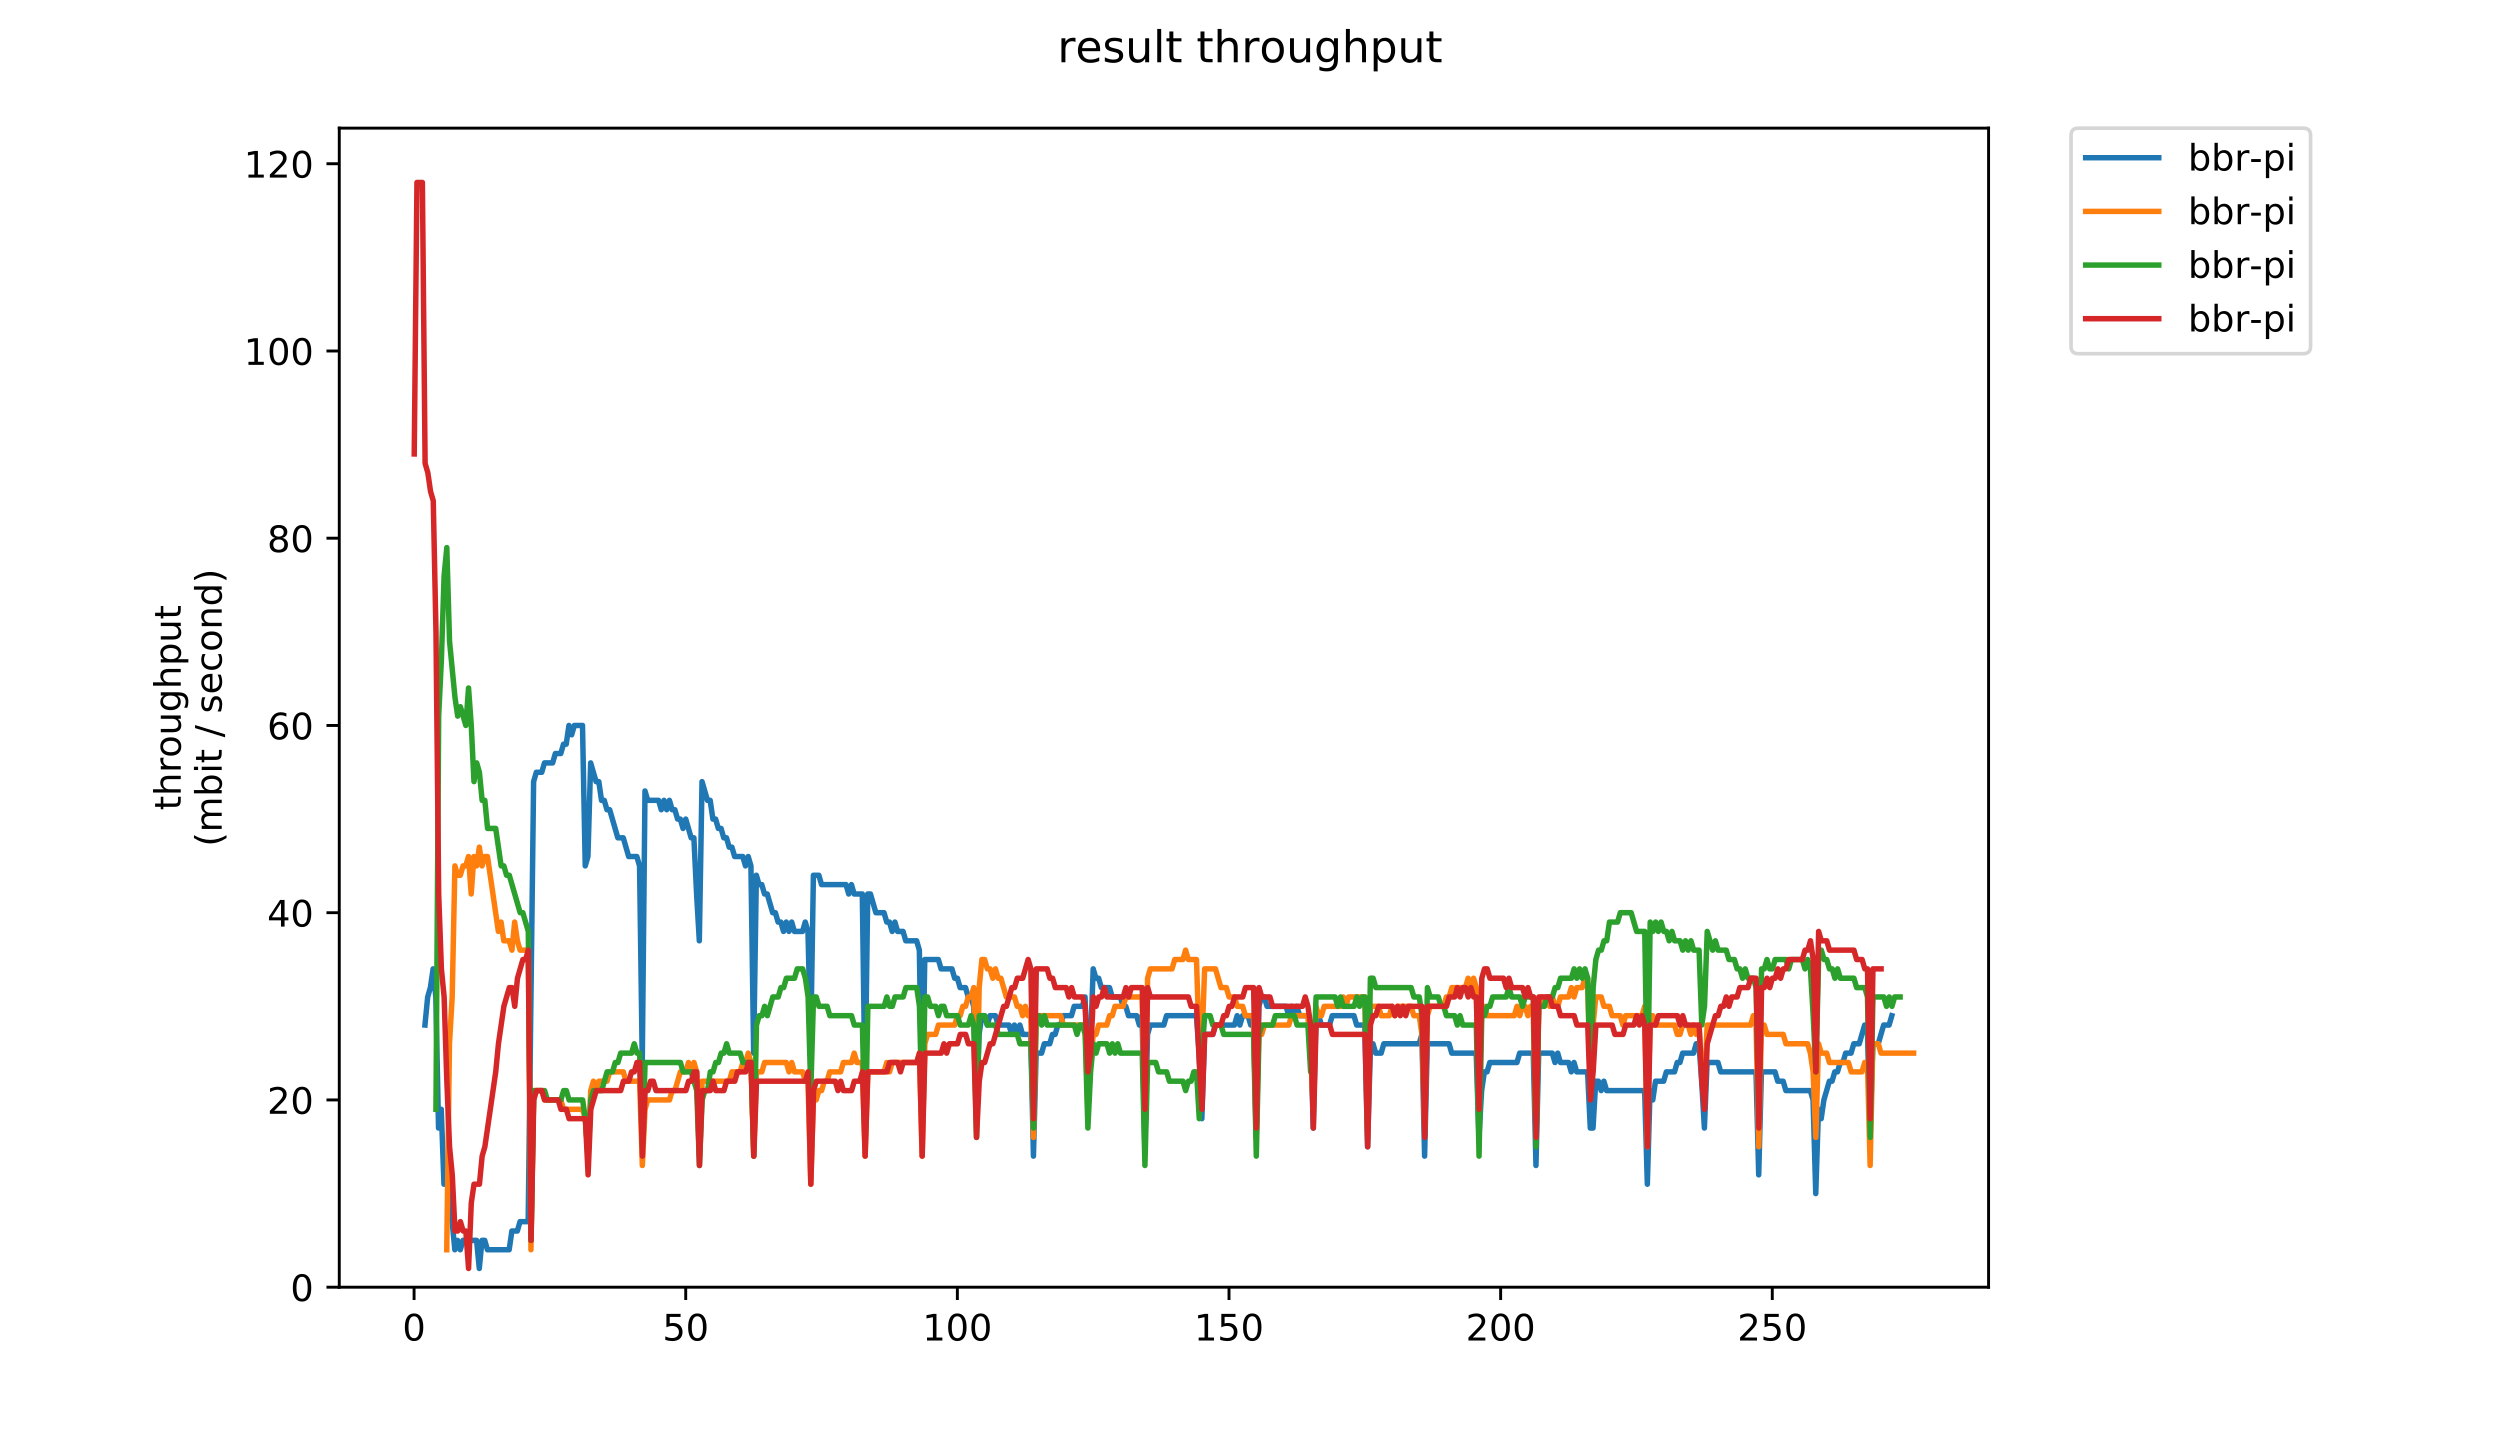 <?xml version="1.0" encoding="utf-8" standalone="no"?>
<!DOCTYPE svg PUBLIC "-//W3C//DTD SVG 1.1//EN"
  "http://www.w3.org/Graphics/SVG/1.1/DTD/svg11.dtd">
<!-- Created with matplotlib (https://matplotlib.org/) -->
<svg height="396pt" version="1.1" viewBox="0 0 684 396" width="684pt" xmlns="http://www.w3.org/2000/svg" xmlns:xlink="http://www.w3.org/1999/xlink">
 <defs>
  <style type="text/css">
*{stroke-linecap:butt;stroke-linejoin:round;}
  </style>
 </defs>
 <g id="figure_1">
  <g id="patch_1">
   <path d="M 0 396 
L 684 396 
L 684 0 
L 0 0 
z
" style="fill:#ffffff;"/>
  </g>
  <g id="axes_1">
   <g id="patch_2">
    <path d="M 92.824 352.174 
L 544.074 352.174 
L 544.074 35.062 
L 92.824 35.062 
z
" style="fill:#ffffff;"/>
   </g>
   <g id="matplotlib.axis_1">
    <g id="xtick_1">
     <g id="line2d_1">
      <defs>
       <path d="M 0 0 
L 0 3.5 
" id="m0554328018" style="stroke:#000000;stroke-width:0.8;"/>
      </defs>
      <g>
       <use style="stroke:#000000;stroke-width:0.8;" x="113.292" xlink:href="#m0554328018" y="352.174"/>
      </g>
     </g>
     <g id="text_1">
      <!-- 0 -->
      <defs>
       <path d="M 31.781 66.406 
Q 24.172 66.406 20.328 58.906 
Q 16.5 51.422 16.5 36.375 
Q 16.5 21.391 20.328 13.891 
Q 24.172 6.391 31.781 6.391 
Q 39.453 6.391 43.281 13.891 
Q 47.125 21.391 47.125 36.375 
Q 47.125 51.422 43.281 58.906 
Q 39.453 66.406 31.781 66.406 
z
M 31.781 74.219 
Q 44.047 74.219 50.516 64.516 
Q 56.984 54.828 56.984 36.375 
Q 56.984 17.969 50.516 8.266 
Q 44.047 -1.422 31.781 -1.422 
Q 19.531 -1.422 13.062 8.266 
Q 6.594 17.969 6.594 36.375 
Q 6.594 54.828 13.062 64.516 
Q 19.531 74.219 31.781 74.219 
z
" id="DejaVuSans-48"/>
      </defs>
      <g transform="translate(110.111 366.773)scale(0.1 -0.1)">
       <use xlink:href="#DejaVuSans-48"/>
      </g>
     </g>
    </g>
    <g id="xtick_2">
     <g id="line2d_2">
      <g>
       <use style="stroke:#000000;stroke-width:0.8;" x="187.613" xlink:href="#m0554328018" y="352.174"/>
      </g>
     </g>
     <g id="text_2">
      <!-- 50 -->
      <defs>
       <path d="M 10.797 72.906 
L 49.516 72.906 
L 49.516 64.594 
L 19.828 64.594 
L 19.828 46.734 
Q 21.969 47.469 24.109 47.828 
Q 26.266 48.188 28.422 48.188 
Q 40.625 48.188 47.75 41.5 
Q 54.891 34.812 54.891 23.391 
Q 54.891 11.625 47.562 5.094 
Q 40.234 -1.422 26.906 -1.422 
Q 22.312 -1.422 17.547 -0.641 
Q 12.797 0.141 7.719 1.703 
L 7.719 11.625 
Q 12.109 9.234 16.797 8.062 
Q 21.484 6.891 26.703 6.891 
Q 35.156 6.891 40.078 11.328 
Q 45.016 15.766 45.016 23.391 
Q 45.016 31 40.078 35.438 
Q 35.156 39.891 26.703 39.891 
Q 22.75 39.891 18.812 39.016 
Q 14.891 38.141 10.797 36.281 
z
" id="DejaVuSans-53"/>
      </defs>
      <g transform="translate(181.251 366.773)scale(0.1 -0.1)">
       <use xlink:href="#DejaVuSans-53"/>
       <use x="63.623" xlink:href="#DejaVuSans-48"/>
      </g>
     </g>
    </g>
    <g id="xtick_3">
     <g id="line2d_3">
      <g>
       <use style="stroke:#000000;stroke-width:0.8;" x="261.934" xlink:href="#m0554328018" y="352.174"/>
      </g>
     </g>
     <g id="text_3">
      <!-- 100 -->
      <defs>
       <path d="M 12.406 8.297 
L 28.516 8.297 
L 28.516 63.922 
L 10.984 60.406 
L 10.984 69.391 
L 28.422 72.906 
L 38.281 72.906 
L 38.281 8.297 
L 54.391 8.297 
L 54.391 0 
L 12.406 0 
z
" id="DejaVuSans-49"/>
      </defs>
      <g transform="translate(252.39 366.773)scale(0.1 -0.1)">
       <use xlink:href="#DejaVuSans-49"/>
       <use x="63.623" xlink:href="#DejaVuSans-48"/>
       <use x="127.246" xlink:href="#DejaVuSans-48"/>
      </g>
     </g>
    </g>
    <g id="xtick_4">
     <g id="line2d_4">
      <g>
       <use style="stroke:#000000;stroke-width:0.8;" x="336.255" xlink:href="#m0554328018" y="352.174"/>
      </g>
     </g>
     <g id="text_4">
      <!-- 150 -->
      <g transform="translate(326.711 366.773)scale(0.1 -0.1)">
       <use xlink:href="#DejaVuSans-49"/>
       <use x="63.623" xlink:href="#DejaVuSans-53"/>
       <use x="127.246" xlink:href="#DejaVuSans-48"/>
      </g>
     </g>
    </g>
    <g id="xtick_5">
     <g id="line2d_5">
      <g>
       <use style="stroke:#000000;stroke-width:0.8;" x="410.576" xlink:href="#m0554328018" y="352.174"/>
      </g>
     </g>
     <g id="text_5">
      <!-- 200 -->
      <defs>
       <path d="M 19.188 8.297 
L 53.609 8.297 
L 53.609 0 
L 7.328 0 
L 7.328 8.297 
Q 12.938 14.109 22.625 23.891 
Q 32.328 33.688 34.812 36.531 
Q 39.547 41.844 41.422 45.531 
Q 43.312 49.219 43.312 52.781 
Q 43.312 58.594 39.234 62.25 
Q 35.156 65.922 28.609 65.922 
Q 23.969 65.922 18.812 64.312 
Q 13.672 62.703 7.812 59.422 
L 7.812 69.391 
Q 13.766 71.781 18.938 73 
Q 24.125 74.219 28.422 74.219 
Q 39.75 74.219 46.484 68.547 
Q 53.219 62.891 53.219 53.422 
Q 53.219 48.922 51.531 44.891 
Q 49.859 40.875 45.406 35.406 
Q 44.188 33.984 37.641 27.219 
Q 31.109 20.453 19.188 8.297 
z
" id="DejaVuSans-50"/>
      </defs>
      <g transform="translate(401.032 366.773)scale(0.1 -0.1)">
       <use xlink:href="#DejaVuSans-50"/>
       <use x="63.623" xlink:href="#DejaVuSans-48"/>
       <use x="127.246" xlink:href="#DejaVuSans-48"/>
      </g>
     </g>
    </g>
    <g id="xtick_6">
     <g id="line2d_6">
      <g>
       <use style="stroke:#000000;stroke-width:0.8;" x="484.896" xlink:href="#m0554328018" y="352.174"/>
      </g>
     </g>
     <g id="text_6">
      <!-- 250 -->
      <g transform="translate(475.353 366.773)scale(0.1 -0.1)">
       <use xlink:href="#DejaVuSans-50"/>
       <use x="63.623" xlink:href="#DejaVuSans-53"/>
       <use x="127.246" xlink:href="#DejaVuSans-48"/>
      </g>
     </g>
    </g>
   </g>
   <g id="matplotlib.axis_2">
    <g id="ytick_1">
     <g id="line2d_7">
      <defs>
       <path d="M 0 0 
L -3.5 0 
" id="mabe27a0ac2" style="stroke:#000000;stroke-width:0.8;"/>
      </defs>
      <g>
       <use style="stroke:#000000;stroke-width:0.8;" x="92.824" xlink:href="#mabe27a0ac2" y="352.174"/>
      </g>
     </g>
     <g id="text_7">
      <!-- 0 -->
      <g transform="translate(79.461 355.973)scale(0.1 -0.1)">
       <use xlink:href="#DejaVuSans-48"/>
      </g>
     </g>
    </g>
    <g id="ytick_2">
     <g id="line2d_8">
      <g>
       <use style="stroke:#000000;stroke-width:0.8;" x="92.824" xlink:href="#mabe27a0ac2" y="300.944"/>
      </g>
     </g>
     <g id="text_8">
      <!-- 20 -->
      <g transform="translate(73.099 304.744)scale(0.1 -0.1)">
       <use xlink:href="#DejaVuSans-50"/>
       <use x="63.623" xlink:href="#DejaVuSans-48"/>
      </g>
     </g>
    </g>
    <g id="ytick_3">
     <g id="line2d_9">
      <g>
       <use style="stroke:#000000;stroke-width:0.8;" x="92.824" xlink:href="#mabe27a0ac2" y="249.715"/>
      </g>
     </g>
     <g id="text_9">
      <!-- 40 -->
      <defs>
       <path d="M 37.797 64.312 
L 12.891 25.391 
L 37.797 25.391 
z
M 35.203 72.906 
L 47.609 72.906 
L 47.609 25.391 
L 58.016 25.391 
L 58.016 17.188 
L 47.609 17.188 
L 47.609 0 
L 37.797 0 
L 37.797 17.188 
L 4.891 17.188 
L 4.891 26.703 
z
" id="DejaVuSans-52"/>
      </defs>
      <g transform="translate(73.099 253.514)scale(0.1 -0.1)">
       <use xlink:href="#DejaVuSans-52"/>
       <use x="63.623" xlink:href="#DejaVuSans-48"/>
      </g>
     </g>
    </g>
    <g id="ytick_4">
     <g id="line2d_10">
      <g>
       <use style="stroke:#000000;stroke-width:0.8;" x="92.824" xlink:href="#mabe27a0ac2" y="198.485"/>
      </g>
     </g>
     <g id="text_10">
      <!-- 60 -->
      <defs>
       <path d="M 33.016 40.375 
Q 26.375 40.375 22.484 35.828 
Q 18.609 31.297 18.609 23.391 
Q 18.609 15.531 22.484 10.953 
Q 26.375 6.391 33.016 6.391 
Q 39.656 6.391 43.531 10.953 
Q 47.406 15.531 47.406 23.391 
Q 47.406 31.297 43.531 35.828 
Q 39.656 40.375 33.016 40.375 
z
M 52.594 71.297 
L 52.594 62.312 
Q 48.875 64.062 45.094 64.984 
Q 41.312 65.922 37.594 65.922 
Q 27.828 65.922 22.672 59.328 
Q 17.531 52.734 16.797 39.406 
Q 19.672 43.656 24.016 45.922 
Q 28.375 48.188 33.594 48.188 
Q 44.578 48.188 50.953 41.516 
Q 57.328 34.859 57.328 23.391 
Q 57.328 12.156 50.688 5.359 
Q 44.047 -1.422 33.016 -1.422 
Q 20.359 -1.422 13.672 8.266 
Q 6.984 17.969 6.984 36.375 
Q 6.984 53.656 15.188 63.938 
Q 23.391 74.219 37.203 74.219 
Q 40.922 74.219 44.703 73.484 
Q 48.484 72.75 52.594 71.297 
z
" id="DejaVuSans-54"/>
      </defs>
      <g transform="translate(73.099 202.284)scale(0.1 -0.1)">
       <use xlink:href="#DejaVuSans-54"/>
       <use x="63.623" xlink:href="#DejaVuSans-48"/>
      </g>
     </g>
    </g>
    <g id="ytick_5">
     <g id="line2d_11">
      <g>
       <use style="stroke:#000000;stroke-width:0.8;" x="92.824" xlink:href="#mabe27a0ac2" y="147.255"/>
      </g>
     </g>
     <g id="text_11">
      <!-- 80 -->
      <defs>
       <path d="M 31.781 34.625 
Q 24.75 34.625 20.719 30.859 
Q 16.703 27.094 16.703 20.516 
Q 16.703 13.922 20.719 10.156 
Q 24.75 6.391 31.781 6.391 
Q 38.812 6.391 42.859 10.172 
Q 46.922 13.969 46.922 20.516 
Q 46.922 27.094 42.891 30.859 
Q 38.875 34.625 31.781 34.625 
z
M 21.922 38.812 
Q 15.578 40.375 12.031 44.719 
Q 8.5 49.078 8.5 55.328 
Q 8.5 64.062 14.719 69.141 
Q 20.953 74.219 31.781 74.219 
Q 42.672 74.219 48.875 69.141 
Q 55.078 64.062 55.078 55.328 
Q 55.078 49.078 51.531 44.719 
Q 48 40.375 41.703 38.812 
Q 48.828 37.156 52.797 32.312 
Q 56.781 27.484 56.781 20.516 
Q 56.781 9.906 50.312 4.234 
Q 43.844 -1.422 31.781 -1.422 
Q 19.734 -1.422 13.25 4.234 
Q 6.781 9.906 6.781 20.516 
Q 6.781 27.484 10.781 32.312 
Q 14.797 37.156 21.922 38.812 
z
M 18.312 54.391 
Q 18.312 48.734 21.844 45.562 
Q 25.391 42.391 31.781 42.391 
Q 38.141 42.391 41.719 45.562 
Q 45.312 48.734 45.312 54.391 
Q 45.312 60.062 41.719 63.234 
Q 38.141 66.406 31.781 66.406 
Q 25.391 66.406 21.844 63.234 
Q 18.312 60.062 18.312 54.391 
z
" id="DejaVuSans-56"/>
      </defs>
      <g transform="translate(73.099 151.055)scale(0.1 -0.1)">
       <use xlink:href="#DejaVuSans-56"/>
       <use x="63.623" xlink:href="#DejaVuSans-48"/>
      </g>
     </g>
    </g>
    <g id="ytick_6">
     <g id="line2d_12">
      <g>
       <use style="stroke:#000000;stroke-width:0.8;" x="92.824" xlink:href="#mabe27a0ac2" y="96.026"/>
      </g>
     </g>
     <g id="text_12">
      <!-- 100 -->
      <g transform="translate(66.736 99.825)scale(0.1 -0.1)">
       <use xlink:href="#DejaVuSans-49"/>
       <use x="63.623" xlink:href="#DejaVuSans-48"/>
       <use x="127.246" xlink:href="#DejaVuSans-48"/>
      </g>
     </g>
    </g>
    <g id="ytick_7">
     <g id="line2d_13">
      <g>
       <use style="stroke:#000000;stroke-width:0.8;" x="92.824" xlink:href="#mabe27a0ac2" y="44.796"/>
      </g>
     </g>
     <g id="text_13">
      <!-- 120 -->
      <g transform="translate(66.736 48.595)scale(0.1 -0.1)">
       <use xlink:href="#DejaVuSans-49"/>
       <use x="63.623" xlink:href="#DejaVuSans-50"/>
       <use x="127.246" xlink:href="#DejaVuSans-48"/>
      </g>
     </g>
    </g>
    <g id="text_14">
     <!-- throughput -->
     <defs>
      <path d="M 18.312 70.219 
L 18.312 54.688 
L 36.812 54.688 
L 36.812 47.703 
L 18.312 47.703 
L 18.312 18.016 
Q 18.312 11.328 20.141 9.422 
Q 21.969 7.516 27.594 7.516 
L 36.812 7.516 
L 36.812 0 
L 27.594 0 
Q 17.188 0 13.234 3.875 
Q 9.281 7.766 9.281 18.016 
L 9.281 47.703 
L 2.688 47.703 
L 2.688 54.688 
L 9.281 54.688 
L 9.281 70.219 
z
" id="DejaVuSans-116"/>
      <path d="M 54.891 33.016 
L 54.891 0 
L 45.906 0 
L 45.906 32.719 
Q 45.906 40.484 42.875 44.328 
Q 39.844 48.188 33.797 48.188 
Q 26.516 48.188 22.312 43.547 
Q 18.109 38.922 18.109 30.906 
L 18.109 0 
L 9.078 0 
L 9.078 75.984 
L 18.109 75.984 
L 18.109 46.188 
Q 21.344 51.125 25.703 53.562 
Q 30.078 56 35.797 56 
Q 45.219 56 50.047 50.172 
Q 54.891 44.344 54.891 33.016 
z
" id="DejaVuSans-104"/>
      <path d="M 41.109 46.297 
Q 39.594 47.172 37.812 47.578 
Q 36.031 48 33.891 48 
Q 26.266 48 22.188 43.047 
Q 18.109 38.094 18.109 28.812 
L 18.109 0 
L 9.078 0 
L 9.078 54.688 
L 18.109 54.688 
L 18.109 46.188 
Q 20.953 51.172 25.484 53.578 
Q 30.031 56 36.531 56 
Q 37.453 56 38.578 55.875 
Q 39.703 55.766 41.062 55.516 
z
" id="DejaVuSans-114"/>
      <path d="M 30.609 48.391 
Q 23.391 48.391 19.188 42.75 
Q 14.984 37.109 14.984 27.297 
Q 14.984 17.484 19.156 11.844 
Q 23.344 6.203 30.609 6.203 
Q 37.797 6.203 41.984 11.859 
Q 46.188 17.531 46.188 27.297 
Q 46.188 37.016 41.984 42.703 
Q 37.797 48.391 30.609 48.391 
z
M 30.609 56 
Q 42.328 56 49.016 48.375 
Q 55.719 40.766 55.719 27.297 
Q 55.719 13.875 49.016 6.219 
Q 42.328 -1.422 30.609 -1.422 
Q 18.844 -1.422 12.172 6.219 
Q 5.516 13.875 5.516 27.297 
Q 5.516 40.766 12.172 48.375 
Q 18.844 56 30.609 56 
z
" id="DejaVuSans-111"/>
      <path d="M 8.5 21.578 
L 8.5 54.688 
L 17.484 54.688 
L 17.484 21.922 
Q 17.484 14.156 20.5 10.266 
Q 23.531 6.391 29.594 6.391 
Q 36.859 6.391 41.078 11.031 
Q 45.312 15.672 45.312 23.688 
L 45.312 54.688 
L 54.297 54.688 
L 54.297 0 
L 45.312 0 
L 45.312 8.406 
Q 42.047 3.422 37.719 1 
Q 33.406 -1.422 27.688 -1.422 
Q 18.266 -1.422 13.375 4.438 
Q 8.5 10.297 8.5 21.578 
z
M 31.109 56 
z
" id="DejaVuSans-117"/>
      <path d="M 45.406 27.984 
Q 45.406 37.75 41.375 43.109 
Q 37.359 48.484 30.078 48.484 
Q 22.859 48.484 18.828 43.109 
Q 14.797 37.75 14.797 27.984 
Q 14.797 18.266 18.828 12.891 
Q 22.859 7.516 30.078 7.516 
Q 37.359 7.516 41.375 12.891 
Q 45.406 18.266 45.406 27.984 
z
M 54.391 6.781 
Q 54.391 -7.172 48.188 -13.984 
Q 42 -20.797 29.203 -20.797 
Q 24.469 -20.797 20.266 -20.094 
Q 16.062 -19.391 12.109 -17.922 
L 12.109 -9.188 
Q 16.062 -11.328 19.922 -12.344 
Q 23.781 -13.375 27.781 -13.375 
Q 36.625 -13.375 41.016 -8.766 
Q 45.406 -4.156 45.406 5.172 
L 45.406 9.625 
Q 42.625 4.781 38.281 2.391 
Q 33.938 0 27.875 0 
Q 17.828 0 11.672 7.656 
Q 5.516 15.328 5.516 27.984 
Q 5.516 40.672 11.672 48.328 
Q 17.828 56 27.875 56 
Q 33.938 56 38.281 53.609 
Q 42.625 51.219 45.406 46.391 
L 45.406 54.688 
L 54.391 54.688 
z
" id="DejaVuSans-103"/>
      <path d="M 18.109 8.203 
L 18.109 -20.797 
L 9.078 -20.797 
L 9.078 54.688 
L 18.109 54.688 
L 18.109 46.391 
Q 20.953 51.266 25.266 53.625 
Q 29.594 56 35.594 56 
Q 45.562 56 51.781 48.094 
Q 58.016 40.188 58.016 27.297 
Q 58.016 14.406 51.781 6.484 
Q 45.562 -1.422 35.594 -1.422 
Q 29.594 -1.422 25.266 0.953 
Q 20.953 3.328 18.109 8.203 
z
M 48.688 27.297 
Q 48.688 37.203 44.609 42.844 
Q 40.531 48.484 33.406 48.484 
Q 26.266 48.484 22.188 42.844 
Q 18.109 37.203 18.109 27.297 
Q 18.109 17.391 22.188 11.75 
Q 26.266 6.109 33.406 6.109 
Q 40.531 6.109 44.609 11.75 
Q 48.688 17.391 48.688 27.297 
z
" id="DejaVuSans-112"/>
     </defs>
     <g transform="translate(49.459 221.675)rotate(-90)scale(0.1 -0.1)">
      <use xlink:href="#DejaVuSans-116"/>
      <use x="39.209" xlink:href="#DejaVuSans-104"/>
      <use x="102.588" xlink:href="#DejaVuSans-114"/>
      <use x="143.67" xlink:href="#DejaVuSans-111"/>
      <use x="204.852" xlink:href="#DejaVuSans-117"/>
      <use x="268.23" xlink:href="#DejaVuSans-103"/>
      <use x="331.707" xlink:href="#DejaVuSans-104"/>
      <use x="395.086" xlink:href="#DejaVuSans-112"/>
      <use x="458.562" xlink:href="#DejaVuSans-117"/>
      <use x="521.941" xlink:href="#DejaVuSans-116"/>
     </g>
     <!-- (mbit / second) -->
     <defs>
      <path d="M 31 75.875 
Q 24.469 64.656 21.281 53.656 
Q 18.109 42.672 18.109 31.391 
Q 18.109 20.125 21.312 9.062 
Q 24.516 -2 31 -13.188 
L 23.188 -13.188 
Q 15.875 -1.703 12.234 9.375 
Q 8.594 20.453 8.594 31.391 
Q 8.594 42.281 12.203 53.312 
Q 15.828 64.359 23.188 75.875 
z
" id="DejaVuSans-40"/>
      <path d="M 52 44.188 
Q 55.375 50.25 60.062 53.125 
Q 64.75 56 71.094 56 
Q 79.641 56 84.281 50.016 
Q 88.922 44.047 88.922 33.016 
L 88.922 0 
L 79.891 0 
L 79.891 32.719 
Q 79.891 40.578 77.094 44.375 
Q 74.312 48.188 68.609 48.188 
Q 61.625 48.188 57.562 43.547 
Q 53.516 38.922 53.516 30.906 
L 53.516 0 
L 44.484 0 
L 44.484 32.719 
Q 44.484 40.625 41.703 44.406 
Q 38.922 48.188 33.109 48.188 
Q 26.219 48.188 22.156 43.531 
Q 18.109 38.875 18.109 30.906 
L 18.109 0 
L 9.078 0 
L 9.078 54.688 
L 18.109 54.688 
L 18.109 46.188 
Q 21.188 51.219 25.484 53.609 
Q 29.781 56 35.688 56 
Q 41.656 56 45.828 52.969 
Q 50 49.953 52 44.188 
z
" id="DejaVuSans-109"/>
      <path d="M 48.688 27.297 
Q 48.688 37.203 44.609 42.844 
Q 40.531 48.484 33.406 48.484 
Q 26.266 48.484 22.188 42.844 
Q 18.109 37.203 18.109 27.297 
Q 18.109 17.391 22.188 11.75 
Q 26.266 6.109 33.406 6.109 
Q 40.531 6.109 44.609 11.75 
Q 48.688 17.391 48.688 27.297 
z
M 18.109 46.391 
Q 20.953 51.266 25.266 53.625 
Q 29.594 56 35.594 56 
Q 45.562 56 51.781 48.094 
Q 58.016 40.188 58.016 27.297 
Q 58.016 14.406 51.781 6.484 
Q 45.562 -1.422 35.594 -1.422 
Q 29.594 -1.422 25.266 0.953 
Q 20.953 3.328 18.109 8.203 
L 18.109 0 
L 9.078 0 
L 9.078 75.984 
L 18.109 75.984 
z
" id="DejaVuSans-98"/>
      <path d="M 9.422 54.688 
L 18.406 54.688 
L 18.406 0 
L 9.422 0 
z
M 9.422 75.984 
L 18.406 75.984 
L 18.406 64.594 
L 9.422 64.594 
z
" id="DejaVuSans-105"/>
      <path id="DejaVuSans-32"/>
      <path d="M 25.391 72.906 
L 33.688 72.906 
L 8.297 -9.281 
L 0 -9.281 
z
" id="DejaVuSans-47"/>
      <path d="M 44.281 53.078 
L 44.281 44.578 
Q 40.484 46.531 36.375 47.5 
Q 32.281 48.484 27.875 48.484 
Q 21.188 48.484 17.844 46.438 
Q 14.5 44.391 14.5 40.281 
Q 14.5 37.156 16.891 35.375 
Q 19.281 33.594 26.516 31.984 
L 29.594 31.297 
Q 39.156 29.25 43.188 25.516 
Q 47.219 21.781 47.219 15.094 
Q 47.219 7.469 41.188 3.016 
Q 35.156 -1.422 24.609 -1.422 
Q 20.219 -1.422 15.453 -0.562 
Q 10.688 0.297 5.422 2 
L 5.422 11.281 
Q 10.406 8.688 15.234 7.391 
Q 20.062 6.109 24.812 6.109 
Q 31.156 6.109 34.562 8.281 
Q 37.984 10.453 37.984 14.406 
Q 37.984 18.062 35.516 20.016 
Q 33.062 21.969 24.703 23.781 
L 21.578 24.516 
Q 13.234 26.266 9.516 29.906 
Q 5.812 33.547 5.812 39.891 
Q 5.812 47.609 11.281 51.797 
Q 16.75 56 26.812 56 
Q 31.781 56 36.172 55.266 
Q 40.578 54.547 44.281 53.078 
z
" id="DejaVuSans-115"/>
      <path d="M 56.203 29.594 
L 56.203 25.203 
L 14.891 25.203 
Q 15.484 15.922 20.484 11.062 
Q 25.484 6.203 34.422 6.203 
Q 39.594 6.203 44.453 7.469 
Q 49.312 8.734 54.109 11.281 
L 54.109 2.781 
Q 49.266 0.734 44.188 -0.344 
Q 39.109 -1.422 33.891 -1.422 
Q 20.797 -1.422 13.156 6.188 
Q 5.516 13.812 5.516 26.812 
Q 5.516 40.234 12.766 48.109 
Q 20.016 56 32.328 56 
Q 43.359 56 49.781 48.891 
Q 56.203 41.797 56.203 29.594 
z
M 47.219 32.234 
Q 47.125 39.594 43.094 43.984 
Q 39.062 48.391 32.422 48.391 
Q 24.906 48.391 20.391 44.141 
Q 15.875 39.891 15.188 32.172 
z
" id="DejaVuSans-101"/>
      <path d="M 48.781 52.594 
L 48.781 44.188 
Q 44.969 46.297 41.141 47.344 
Q 37.312 48.391 33.406 48.391 
Q 24.656 48.391 19.812 42.844 
Q 14.984 37.312 14.984 27.297 
Q 14.984 17.281 19.812 11.734 
Q 24.656 6.203 33.406 6.203 
Q 37.312 6.203 41.141 7.25 
Q 44.969 8.297 48.781 10.406 
L 48.781 2.094 
Q 45.016 0.344 40.984 -0.531 
Q 36.969 -1.422 32.422 -1.422 
Q 20.062 -1.422 12.781 6.344 
Q 5.516 14.109 5.516 27.297 
Q 5.516 40.672 12.859 48.328 
Q 20.219 56 33.016 56 
Q 37.156 56 41.109 55.141 
Q 45.062 54.297 48.781 52.594 
z
" id="DejaVuSans-99"/>
      <path d="M 54.891 33.016 
L 54.891 0 
L 45.906 0 
L 45.906 32.719 
Q 45.906 40.484 42.875 44.328 
Q 39.844 48.188 33.797 48.188 
Q 26.516 48.188 22.312 43.547 
Q 18.109 38.922 18.109 30.906 
L 18.109 0 
L 9.078 0 
L 9.078 54.688 
L 18.109 54.688 
L 18.109 46.188 
Q 21.344 51.125 25.703 53.562 
Q 30.078 56 35.797 56 
Q 45.219 56 50.047 50.172 
Q 54.891 44.344 54.891 33.016 
z
" id="DejaVuSans-110"/>
      <path d="M 45.406 46.391 
L 45.406 75.984 
L 54.391 75.984 
L 54.391 0 
L 45.406 0 
L 45.406 8.203 
Q 42.578 3.328 38.25 0.953 
Q 33.938 -1.422 27.875 -1.422 
Q 17.969 -1.422 11.734 6.484 
Q 5.516 14.406 5.516 27.297 
Q 5.516 40.188 11.734 48.094 
Q 17.969 56 27.875 56 
Q 33.938 56 38.25 53.625 
Q 42.578 51.266 45.406 46.391 
z
M 14.797 27.297 
Q 14.797 17.391 18.875 11.75 
Q 22.953 6.109 30.078 6.109 
Q 37.203 6.109 41.297 11.75 
Q 45.406 17.391 45.406 27.297 
Q 45.406 37.203 41.297 42.844 
Q 37.203 48.484 30.078 48.484 
Q 22.953 48.484 18.875 42.844 
Q 14.797 37.203 14.797 27.297 
z
" id="DejaVuSans-100"/>
      <path d="M 8.016 75.875 
L 15.828 75.875 
Q 23.141 64.359 26.781 53.312 
Q 30.422 42.281 30.422 31.391 
Q 30.422 20.453 26.781 9.375 
Q 23.141 -1.703 15.828 -13.188 
L 8.016 -13.188 
Q 14.5 -2 17.703 9.062 
Q 20.906 20.125 20.906 31.391 
Q 20.906 42.672 17.703 53.656 
Q 14.5 64.656 8.016 75.875 
z
" id="DejaVuSans-41"/>
     </defs>
     <g transform="translate(60.657 231.609)rotate(-90)scale(0.1 -0.1)">
      <use xlink:href="#DejaVuSans-40"/>
      <use x="39.014" xlink:href="#DejaVuSans-109"/>
      <use x="136.426" xlink:href="#DejaVuSans-98"/>
      <use x="199.902" xlink:href="#DejaVuSans-105"/>
      <use x="227.686" xlink:href="#DejaVuSans-116"/>
      <use x="266.895" xlink:href="#DejaVuSans-32"/>
      <use x="298.682" xlink:href="#DejaVuSans-47"/>
      <use x="332.373" xlink:href="#DejaVuSans-32"/>
      <use x="364.16" xlink:href="#DejaVuSans-115"/>
      <use x="416.26" xlink:href="#DejaVuSans-101"/>
      <use x="477.783" xlink:href="#DejaVuSans-99"/>
      <use x="532.764" xlink:href="#DejaVuSans-111"/>
      <use x="593.945" xlink:href="#DejaVuSans-110"/>
      <use x="657.324" xlink:href="#DejaVuSans-100"/>
      <use x="720.801" xlink:href="#DejaVuSans-41"/>
     </g>
    </g>
   </g>
   <g id="line2d_14">
    <path clip-path="url(#pa1e6e26b75)" d="M 116.268 280.453 
L 117.011 272.768 
L 117.754 270.207 
L 118.498 265.084 
L 119.241 272.768 
L 119.984 308.629 
L 120.727 303.506 
L 121.47 323.998 
L 122.214 318.875 
L 122.957 329.121 
L 123.7 334.244 
L 124.443 341.928 
L 125.186 339.367 
L 125.93 341.928 
L 126.673 339.367 
L 130.389 339.367 
L 131.132 347.051 
L 131.875 339.367 
L 132.619 339.367 
L 133.362 341.928 
L 139.307 341.928 
L 140.051 336.805 
L 141.537 336.805 
L 142.28 334.244 
L 144.51 334.244 
L 145.996 213.854 
L 146.74 211.293 
L 148.226 211.293 
L 148.969 208.731 
L 151.199 208.731 
L 151.942 206.17 
L 153.428 206.17 
L 154.172 203.608 
L 154.915 203.608 
L 155.658 198.485 
L 156.401 201.047 
L 157.144 198.485 
L 159.374 198.485 
L 160.117 236.907 
L 160.86 234.346 
L 161.604 208.731 
L 163.09 213.854 
L 163.833 213.854 
L 164.577 218.977 
L 165.32 218.977 
L 166.063 221.539 
L 166.806 221.539 
L 169.036 229.223 
L 170.522 229.223 
L 172.009 234.346 
L 174.238 234.346 
L 174.981 236.907 
L 175.725 290.699 
L 176.468 216.416 
L 177.211 218.977 
L 180.184 218.977 
L 180.927 221.539 
L 181.67 218.977 
L 182.414 221.539 
L 183.157 218.977 
L 183.9 221.539 
L 184.643 221.539 
L 185.386 224.1 
L 186.13 224.1 
L 186.873 226.661 
L 187.616 224.1 
L 189.102 229.223 
L 189.846 229.223 
L 190.589 244.592 
L 191.332 257.399 
L 192.075 213.854 
L 193.562 218.977 
L 194.305 218.977 
L 195.048 224.1 
L 195.791 224.1 
L 196.534 226.661 
L 197.278 226.661 
L 198.021 229.223 
L 198.764 229.223 
L 199.507 231.784 
L 200.251 231.784 
L 200.994 234.346 
L 203.223 234.346 
L 203.967 236.907 
L 204.71 234.346 
L 205.453 236.907 
L 206.196 288.137 
L 206.939 239.469 
L 207.683 242.03 
L 208.426 242.03 
L 209.169 244.592 
L 209.912 244.592 
L 211.399 249.715 
L 212.142 249.715 
L 212.885 252.276 
L 213.628 252.276 
L 214.371 254.838 
L 215.115 252.276 
L 215.858 254.838 
L 216.601 252.276 
L 217.344 254.838 
L 219.574 254.838 
L 220.317 252.276 
L 221.06 254.838 
L 221.804 285.576 
L 222.547 239.469 
L 224.033 239.469 
L 224.776 242.03 
L 231.465 242.03 
L 232.208 244.592 
L 232.952 242.03 
L 233.695 244.592 
L 235.925 244.592 
L 236.668 298.383 
L 237.411 244.592 
L 238.154 244.592 
L 239.641 249.715 
L 241.87 249.715 
L 242.613 252.276 
L 243.357 252.276 
L 244.1 254.838 
L 244.843 252.276 
L 245.586 254.838 
L 247.073 254.838 
L 247.816 257.399 
L 250.789 257.399 
L 251.532 259.961 
L 252.275 303.506 
L 253.018 262.522 
L 256.734 262.522 
L 257.478 265.084 
L 260.45 265.084 
L 261.194 267.645 
L 261.937 267.645 
L 262.68 270.207 
L 264.166 270.207 
L 264.91 272.768 
L 265.653 272.768 
L 266.396 275.33 
L 267.139 303.506 
L 267.882 283.014 
L 268.626 277.891 
L 269.369 277.891 
L 270.112 280.453 
L 270.855 277.891 
L 272.342 277.891 
L 273.085 280.453 
L 276.058 280.453 
L 276.801 283.014 
L 277.544 280.453 
L 278.287 283.014 
L 279.031 280.453 
L 279.774 283.014 
L 282.003 283.014 
L 282.747 316.313 
L 283.49 288.137 
L 284.976 288.137 
L 285.719 285.576 
L 287.206 285.576 
L 287.949 283.014 
L 288.692 283.014 
L 289.436 280.453 
L 290.179 280.453 
L 290.922 277.891 
L 293.152 277.891 
L 293.895 275.33 
L 296.124 275.33 
L 296.868 272.768 
L 297.611 293.26 
L 298.354 285.576 
L 299.097 265.084 
L 299.84 267.645 
L 300.584 267.645 
L 301.327 270.207 
L 303.556 270.207 
L 304.3 272.768 
L 306.529 272.768 
L 307.273 275.33 
L 308.016 275.33 
L 308.759 277.891 
L 310.989 277.891 
L 311.732 280.453 
L 312.475 277.891 
L 313.218 313.752 
L 313.961 283.014 
L 314.705 280.453 
L 318.421 280.453 
L 319.164 277.891 
L 327.339 277.891 
L 328.082 288.137 
L 328.826 306.067 
L 329.569 283.014 
L 331.798 283.014 
L 332.542 280.453 
L 337.744 280.453 
L 338.487 277.891 
L 339.231 280.453 
L 339.974 277.891 
L 341.46 277.891 
L 342.203 280.453 
L 342.947 277.891 
L 343.69 311.19 
L 344.433 275.33 
L 345.176 272.768 
L 345.919 272.768 
L 346.663 275.33 
L 351.865 275.33 
L 352.608 277.891 
L 353.351 275.33 
L 354.095 277.891 
L 354.838 275.33 
L 355.581 277.891 
L 357.811 277.891 
L 358.554 280.453 
L 359.297 308.629 
L 360.04 277.891 
L 360.784 277.891 
L 361.527 280.453 
L 363.756 280.453 
L 364.5 277.891 
L 370.445 277.891 
L 371.188 280.453 
L 373.418 280.453 
L 374.161 313.752 
L 374.905 288.137 
L 375.648 285.576 
L 376.391 288.137 
L 377.877 288.137 
L 378.621 285.576 
L 388.282 285.576 
L 389.025 283.014 
L 389.769 316.313 
L 390.512 285.576 
L 396.458 285.576 
L 397.201 288.137 
L 403.89 288.137 
L 404.633 311.19 
L 405.376 298.383 
L 406.119 293.26 
L 406.862 293.26 
L 407.606 290.699 
L 415.038 290.699 
L 415.781 288.137 
L 419.497 288.137 
L 420.24 318.875 
L 420.983 288.137 
L 424.699 288.137 
L 425.443 290.699 
L 426.186 288.137 
L 426.929 290.699 
L 429.159 290.699 
L 429.902 293.26 
L 430.645 290.699 
L 431.388 293.26 
L 434.361 293.26 
L 435.104 308.629 
L 435.848 308.629 
L 436.591 295.822 
L 437.334 295.822 
L 438.077 298.383 
L 438.82 295.822 
L 439.564 298.383 
L 449.969 298.383 
L 450.712 323.998 
L 451.455 298.383 
L 452.198 300.944 
L 452.941 295.822 
L 455.171 295.822 
L 455.914 293.26 
L 458.144 293.26 
L 458.887 290.699 
L 459.63 290.699 
L 460.373 288.137 
L 463.346 288.137 
L 464.09 285.576 
L 464.833 285.576 
L 465.576 295.822 
L 466.319 308.629 
L 467.062 290.699 
L 470.035 290.699 
L 470.778 293.26 
L 480.44 293.26 
L 481.183 321.436 
L 481.927 293.26 
L 485.643 293.26 
L 486.386 295.822 
L 487.872 295.822 
L 488.615 298.383 
L 495.304 298.383 
L 496.047 300.944 
L 496.791 326.559 
L 497.534 303.506 
L 498.277 306.067 
L 499.02 300.944 
L 500.507 295.822 
L 501.25 295.822 
L 501.993 293.26 
L 502.736 293.26 
L 503.48 290.699 
L 504.223 290.699 
L 504.966 288.137 
L 506.452 288.137 
L 507.196 285.576 
L 508.682 285.576 
L 510.168 280.453 
L 510.912 280.453 
L 511.655 311.19 
L 512.398 285.576 
L 513.884 285.576 
L 515.371 280.453 
L 516.857 280.453 
L 517.601 277.891 
L 517.601 277.891 
" style="fill:none;stroke:#1f77b4;stroke-linecap:square;stroke-width:1.5;"/>
   </g>
   <g id="line2d_15">
    <path clip-path="url(#pa1e6e26b75)" d="M 122.23 341.928 
L 122.973 285.576 
L 123.716 272.768 
L 124.46 236.907 
L 125.203 239.469 
L 125.946 239.469 
L 126.689 236.907 
L 127.432 236.907 
L 128.176 234.346 
L 128.919 244.592 
L 129.662 234.346 
L 130.405 236.907 
L 131.148 231.784 
L 131.892 236.907 
L 132.635 234.346 
L 133.378 234.346 
L 136.351 254.838 
L 137.094 252.276 
L 137.837 257.399 
L 139.324 257.399 
L 140.067 259.961 
L 140.81 252.276 
L 141.553 257.399 
L 142.297 259.961 
L 144.526 259.961 
L 145.269 341.928 
L 146.013 298.383 
L 148.242 298.383 
L 148.985 300.944 
L 153.445 300.944 
L 154.188 303.506 
L 159.39 303.506 
L 160.134 306.067 
L 160.877 316.313 
L 161.62 298.383 
L 162.363 295.822 
L 163.106 298.383 
L 163.85 295.822 
L 166.079 295.822 
L 166.822 293.26 
L 170.539 293.26 
L 171.282 295.822 
L 174.998 295.822 
L 175.741 318.875 
L 176.484 303.506 
L 177.227 300.944 
L 183.173 300.944 
L 183.916 298.383 
L 184.659 298.383 
L 186.146 293.26 
L 187.632 293.26 
L 188.376 290.699 
L 189.119 293.26 
L 189.862 290.699 
L 190.605 293.26 
L 191.348 316.313 
L 192.092 295.822 
L 199.524 295.822 
L 200.267 293.26 
L 202.496 293.26 
L 203.24 290.699 
L 203.983 290.699 
L 204.726 288.137 
L 205.469 290.699 
L 206.213 316.313 
L 206.956 293.26 
L 208.442 293.26 
L 209.185 290.699 
L 215.131 290.699 
L 215.874 293.26 
L 216.617 290.699 
L 217.361 293.26 
L 219.59 293.26 
L 220.334 295.822 
L 221.077 295.822 
L 221.82 323.998 
L 222.563 300.944 
L 223.306 300.944 
L 224.05 298.383 
L 224.793 298.383 
L 225.536 295.822 
L 226.279 295.822 
L 227.022 293.26 
L 229.995 293.26 
L 230.738 290.699 
L 232.968 290.699 
L 233.711 288.137 
L 234.454 290.699 
L 235.941 290.699 
L 236.684 316.313 
L 237.427 293.26 
L 241.887 293.26 
L 242.63 290.699 
L 243.373 293.26 
L 244.116 290.699 
L 250.805 290.699 
L 251.548 288.137 
L 252.291 316.313 
L 253.035 285.576 
L 253.778 283.014 
L 256.008 283.014 
L 256.751 280.453 
L 261.21 280.453 
L 261.953 277.891 
L 262.696 277.891 
L 263.44 275.33 
L 264.183 275.33 
L 264.926 272.768 
L 265.669 272.768 
L 266.412 270.207 
L 267.156 306.067 
L 267.899 270.207 
L 268.642 262.522 
L 269.385 262.522 
L 270.128 265.084 
L 270.872 265.084 
L 271.615 267.645 
L 272.358 265.084 
L 273.101 267.645 
L 273.845 267.645 
L 275.331 272.768 
L 277.561 272.768 
L 278.304 275.33 
L 279.047 275.33 
L 279.79 277.891 
L 280.533 275.33 
L 281.277 277.891 
L 282.02 277.891 
L 282.763 311.19 
L 283.506 277.891 
L 290.195 277.891 
L 290.938 280.453 
L 296.884 280.453 
L 297.627 303.506 
L 298.37 290.699 
L 299.114 283.014 
L 299.857 283.014 
L 300.6 280.453 
L 302.83 280.453 
L 303.573 277.891 
L 304.316 277.891 
L 305.059 275.33 
L 307.289 275.33 
L 308.032 272.768 
L 312.491 272.768 
L 313.235 308.629 
L 313.978 267.645 
L 314.721 265.084 
L 320.667 265.084 
L 321.41 262.522 
L 323.639 262.522 
L 324.383 259.961 
L 325.126 262.522 
L 327.356 262.522 
L 328.099 285.576 
L 328.842 285.576 
L 329.585 265.084 
L 332.558 265.084 
L 334.044 270.207 
L 335.531 270.207 
L 336.274 272.768 
L 337.76 272.768 
L 338.504 275.33 
L 339.99 275.33 
L 340.733 277.891 
L 342.963 277.891 
L 343.706 311.19 
L 344.449 280.453 
L 345.193 283.014 
L 345.936 280.453 
L 352.625 280.453 
L 353.368 277.891 
L 357.827 277.891 
L 358.57 288.137 
L 359.313 303.506 
L 360.057 275.33 
L 360.8 277.891 
L 361.543 277.891 
L 362.286 275.33 
L 366.746 275.33 
L 367.489 272.768 
L 368.232 275.33 
L 368.975 272.768 
L 373.434 272.768 
L 374.178 311.19 
L 374.921 275.33 
L 377.15 275.33 
L 377.894 277.891 
L 380.123 277.891 
L 380.867 275.33 
L 381.61 277.891 
L 382.353 275.33 
L 386.069 275.33 
L 386.812 277.891 
L 388.299 277.891 
L 389.042 283.014 
L 389.785 308.629 
L 390.528 277.891 
L 391.271 275.33 
L 394.987 275.33 
L 395.731 272.768 
L 396.474 272.768 
L 397.217 270.207 
L 400.933 270.207 
L 401.676 267.645 
L 402.42 270.207 
L 403.163 267.645 
L 403.906 270.207 
L 404.649 306.067 
L 405.392 275.33 
L 406.136 275.33 
L 406.879 277.891 
L 414.311 277.891 
L 415.054 275.33 
L 415.797 277.891 
L 416.541 275.33 
L 417.284 275.33 
L 418.027 277.891 
L 418.77 275.33 
L 419.513 277.891 
L 420.257 311.19 
L 421 275.33 
L 421.743 272.768 
L 422.486 275.33 
L 423.229 272.768 
L 423.973 275.33 
L 424.716 272.768 
L 425.459 275.33 
L 426.202 275.33 
L 426.945 272.768 
L 429.175 272.768 
L 429.918 270.207 
L 430.661 272.768 
L 431.405 270.207 
L 432.891 270.207 
L 433.634 267.645 
L 434.378 267.645 
L 435.121 298.383 
L 435.864 280.453 
L 436.607 272.768 
L 438.094 272.768 
L 438.837 275.33 
L 440.323 275.33 
L 441.066 277.891 
L 443.296 277.891 
L 444.039 280.453 
L 444.782 277.891 
L 449.242 277.891 
L 449.985 275.33 
L 450.728 313.752 
L 451.471 277.891 
L 452.215 277.891 
L 452.958 280.453 
L 458.16 280.453 
L 458.903 283.014 
L 459.647 283.014 
L 460.39 280.453 
L 461.876 280.453 
L 462.619 283.014 
L 463.363 280.453 
L 464.106 283.014 
L 464.849 280.453 
L 465.592 293.26 
L 466.335 298.383 
L 467.079 280.453 
L 478.97 280.453 
L 479.713 277.891 
L 480.456 280.453 
L 481.2 313.752 
L 481.943 280.453 
L 482.686 280.453 
L 483.429 283.014 
L 487.889 283.014 
L 488.632 285.576 
L 494.577 285.576 
L 495.321 288.137 
L 496.064 293.26 
L 496.807 311.19 
L 497.55 285.576 
L 498.293 288.137 
L 499.78 288.137 
L 500.523 290.699 
L 505.726 290.699 
L 506.469 293.26 
L 509.442 293.26 
L 510.185 290.699 
L 510.928 290.699 
L 511.671 318.875 
L 512.414 285.576 
L 513.901 285.576 
L 514.644 288.137 
L 523.563 288.137 
L 523.563 288.137 
" style="fill:none;stroke:#ff7f0e;stroke-linecap:square;stroke-width:1.5;"/>
   </g>
   <g id="line2d_16">
    <path clip-path="url(#pa1e6e26b75)" d="M 119.275 303.506 
L 120.018 195.924 
L 120.761 180.555 
L 121.505 157.501 
L 122.248 149.817 
L 122.991 175.432 
L 124.477 190.801 
L 125.221 195.924 
L 125.964 193.362 
L 127.45 198.485 
L 128.193 188.239 
L 128.937 198.485 
L 129.68 213.854 
L 130.423 208.731 
L 131.166 211.293 
L 131.91 218.977 
L 132.653 218.977 
L 133.396 226.661 
L 135.626 226.661 
L 137.112 236.907 
L 137.855 236.907 
L 138.598 239.469 
L 139.342 239.469 
L 142.314 249.715 
L 143.058 249.715 
L 144.544 254.838 
L 145.287 339.367 
L 146.03 298.383 
L 149.003 298.383 
L 149.747 300.944 
L 153.463 300.944 
L 154.206 298.383 
L 154.949 298.383 
L 155.692 300.944 
L 159.408 300.944 
L 160.151 306.067 
L 160.895 316.313 
L 161.638 300.944 
L 162.381 298.383 
L 164.611 298.383 
L 166.097 293.26 
L 167.584 293.26 
L 168.327 290.699 
L 169.07 290.699 
L 169.813 288.137 
L 172.786 288.137 
L 173.529 285.576 
L 174.272 288.137 
L 175.016 288.137 
L 175.759 313.752 
L 176.502 290.699 
L 186.164 290.699 
L 186.907 293.26 
L 189.137 293.26 
L 190.623 298.383 
L 191.366 318.875 
L 192.109 300.944 
L 192.853 298.383 
L 193.596 298.383 
L 194.339 293.26 
L 195.082 293.26 
L 195.825 290.699 
L 196.569 290.699 
L 197.312 288.137 
L 198.055 288.137 
L 198.798 285.576 
L 199.542 288.137 
L 202.514 288.137 
L 203.258 290.699 
L 205.487 290.699 
L 206.23 316.313 
L 206.974 280.453 
L 207.717 277.891 
L 208.46 277.891 
L 209.203 275.33 
L 209.946 277.891 
L 211.433 272.768 
L 212.919 272.768 
L 213.662 270.207 
L 214.406 270.207 
L 215.149 267.645 
L 217.379 267.645 
L 218.122 265.084 
L 219.608 265.084 
L 220.351 267.645 
L 221.095 272.768 
L 221.838 298.383 
L 222.581 272.768 
L 223.324 272.768 
L 224.067 275.33 
L 226.297 275.33 
L 227.04 277.891 
L 232.986 277.891 
L 233.729 280.453 
L 235.959 280.453 
L 236.702 313.752 
L 237.445 275.33 
L 241.904 275.33 
L 242.648 272.768 
L 243.391 275.33 
L 244.134 275.33 
L 244.877 272.768 
L 247.107 272.768 
L 247.85 270.207 
L 250.823 270.207 
L 251.566 275.33 
L 252.309 306.067 
L 253.053 272.768 
L 253.796 272.768 
L 254.539 275.33 
L 256.025 275.33 
L 256.769 277.891 
L 257.512 275.33 
L 258.255 275.33 
L 258.998 277.891 
L 261.971 277.891 
L 262.714 280.453 
L 264.944 280.453 
L 265.687 277.891 
L 266.43 280.453 
L 267.173 311.19 
L 267.917 277.891 
L 269.403 277.891 
L 270.146 280.453 
L 272.376 280.453 
L 273.119 283.014 
L 278.322 283.014 
L 279.065 285.576 
L 282.038 285.576 
L 282.781 308.629 
L 283.524 277.891 
L 284.267 277.891 
L 285.01 280.453 
L 285.754 277.891 
L 286.497 280.453 
L 293.929 280.453 
L 294.672 283.014 
L 295.415 280.453 
L 296.159 280.453 
L 296.902 283.014 
L 297.645 308.629 
L 298.388 293.26 
L 299.131 285.576 
L 299.875 288.137 
L 300.618 285.576 
L 302.847 285.576 
L 303.591 288.137 
L 304.334 285.576 
L 305.077 288.137 
L 305.82 285.576 
L 306.564 288.137 
L 312.509 288.137 
L 313.252 318.875 
L 313.996 290.699 
L 316.225 290.699 
L 316.968 293.26 
L 319.198 293.26 
L 319.941 295.822 
L 323.657 295.822 
L 324.401 298.383 
L 325.144 295.822 
L 325.887 295.822 
L 326.63 293.26 
L 327.373 293.26 
L 328.117 306.067 
L 328.86 288.137 
L 329.603 277.891 
L 331.089 277.891 
L 331.833 280.453 
L 334.062 280.453 
L 334.805 283.014 
L 342.981 283.014 
L 343.724 316.313 
L 344.467 283.014 
L 345.21 280.453 
L 348.183 280.453 
L 348.926 277.891 
L 354.129 277.891 
L 354.872 280.453 
L 357.845 280.453 
L 358.588 293.26 
L 359.331 293.26 
L 360.075 272.768 
L 365.277 272.768 
L 366.02 275.33 
L 366.763 272.768 
L 367.507 275.33 
L 370.479 275.33 
L 371.223 272.768 
L 371.966 275.33 
L 372.709 272.768 
L 373.452 272.768 
L 374.195 308.629 
L 374.939 267.645 
L 375.682 267.645 
L 376.425 270.207 
L 386.087 270.207 
L 386.83 272.768 
L 388.316 272.768 
L 389.06 277.891 
L 389.803 303.506 
L 390.546 270.207 
L 391.289 272.768 
L 393.519 272.768 
L 394.262 275.33 
L 395.005 275.33 
L 395.749 277.891 
L 397.978 277.891 
L 398.721 280.453 
L 399.465 277.891 
L 400.208 280.453 
L 403.924 280.453 
L 404.667 316.313 
L 405.41 277.891 
L 406.153 277.891 
L 406.897 275.33 
L 407.64 275.33 
L 408.383 272.768 
L 412.099 272.768 
L 412.842 270.207 
L 413.586 272.768 
L 415.815 272.768 
L 416.558 275.33 
L 417.302 272.768 
L 419.531 272.768 
L 420.274 313.752 
L 421.018 275.33 
L 422.504 275.33 
L 423.247 272.768 
L 424.734 272.768 
L 425.477 270.207 
L 426.22 270.207 
L 426.963 267.645 
L 429.936 267.645 
L 430.679 265.084 
L 431.423 267.645 
L 432.166 265.084 
L 432.909 267.645 
L 433.652 265.084 
L 434.395 267.645 
L 435.139 298.383 
L 435.882 270.207 
L 436.625 262.522 
L 437.368 259.961 
L 438.111 259.961 
L 438.855 257.399 
L 439.598 257.399 
L 440.341 252.276 
L 442.571 252.276 
L 443.314 249.715 
L 446.287 249.715 
L 447.773 254.838 
L 450.003 254.838 
L 450.746 300.944 
L 451.489 252.276 
L 452.232 254.838 
L 452.976 252.276 
L 453.719 254.838 
L 454.462 252.276 
L 455.205 254.838 
L 455.948 254.838 
L 456.692 257.399 
L 457.435 254.838 
L 458.178 257.399 
L 459.664 257.399 
L 460.408 259.961 
L 461.151 257.399 
L 461.894 259.961 
L 462.637 257.399 
L 463.38 259.961 
L 464.867 259.961 
L 465.61 280.453 
L 466.353 275.33 
L 467.097 254.838 
L 468.583 259.961 
L 469.326 257.399 
L 470.069 259.961 
L 472.299 259.961 
L 473.042 262.522 
L 474.529 262.522 
L 475.272 265.084 
L 476.015 265.084 
L 476.758 267.645 
L 477.501 265.084 
L 478.245 267.645 
L 479.731 267.645 
L 480.474 270.207 
L 481.217 306.067 
L 481.961 265.084 
L 482.704 265.084 
L 483.447 262.522 
L 484.19 265.084 
L 484.934 265.084 
L 485.677 262.522 
L 488.65 262.522 
L 489.393 265.084 
L 490.136 262.522 
L 493.109 262.522 
L 493.852 265.084 
L 494.595 262.522 
L 495.338 265.084 
L 496.082 277.891 
L 496.825 293.26 
L 497.568 262.522 
L 498.311 259.961 
L 499.055 262.522 
L 499.798 262.522 
L 500.541 265.084 
L 501.284 265.084 
L 502.027 267.645 
L 502.771 265.084 
L 503.514 267.645 
L 507.23 267.645 
L 507.973 270.207 
L 510.203 270.207 
L 510.946 272.768 
L 511.689 311.19 
L 512.432 272.768 
L 515.405 272.768 
L 516.148 275.33 
L 516.892 272.768 
L 517.635 275.33 
L 518.378 272.768 
L 519.864 272.768 
L 519.864 272.768 
" style="fill:none;stroke:#2ca02c;stroke-linecap:square;stroke-width:1.5;"/>
   </g>
   <g id="line2d_17">
    <path clip-path="url(#pa1e6e26b75)" d="M 113.335 124.202 
L 114.078 49.919 
L 115.565 49.919 
L 116.308 126.764 
L 117.051 129.325 
L 117.795 134.448 
L 118.538 137.01 
L 119.281 172.87 
L 120.024 244.592 
L 120.767 265.084 
L 121.511 272.768 
L 122.254 295.822 
L 122.997 313.752 
L 123.74 321.436 
L 124.483 336.805 
L 125.227 336.805 
L 125.97 334.244 
L 126.713 336.805 
L 127.456 336.805 
L 128.199 347.051 
L 128.943 329.121 
L 129.686 323.998 
L 131.172 323.998 
L 131.915 316.313 
L 132.659 313.752 
L 135.632 293.26 
L 136.375 285.576 
L 137.861 275.33 
L 139.348 270.207 
L 140.091 270.207 
L 140.834 275.33 
L 141.577 267.645 
L 143.064 262.522 
L 143.807 262.522 
L 144.55 259.961 
L 145.293 339.367 
L 146.036 300.944 
L 146.78 298.383 
L 148.266 298.383 
L 149.009 300.944 
L 152.725 300.944 
L 153.469 303.506 
L 154.955 303.506 
L 155.698 306.067 
L 160.157 306.067 
L 160.901 321.436 
L 161.644 303.506 
L 163.13 298.383 
L 169.819 298.383 
L 170.562 295.822 
L 172.049 295.822 
L 172.792 293.26 
L 173.535 293.26 
L 174.278 290.699 
L 175.022 290.699 
L 175.765 316.313 
L 176.508 298.383 
L 177.251 298.383 
L 177.994 295.822 
L 178.738 295.822 
L 179.481 298.383 
L 187.656 298.383 
L 188.399 295.822 
L 189.143 295.822 
L 189.886 293.26 
L 190.629 293.26 
L 191.372 318.875 
L 192.115 298.383 
L 194.345 298.383 
L 195.088 295.822 
L 195.831 298.383 
L 198.061 298.383 
L 198.804 295.822 
L 201.034 295.822 
L 201.777 293.26 
L 204.007 293.26 
L 204.75 290.699 
L 205.493 290.699 
L 206.236 316.313 
L 206.98 295.822 
L 220.357 295.822 
L 221.1 293.26 
L 221.844 323.998 
L 222.587 298.383 
L 223.33 295.822 
L 228.533 295.822 
L 229.276 298.383 
L 230.019 295.822 
L 230.762 298.383 
L 232.992 298.383 
L 233.735 295.822 
L 235.221 295.822 
L 235.965 293.26 
L 236.708 316.313 
L 237.451 293.26 
L 242.654 293.26 
L 243.397 290.699 
L 245.626 290.699 
L 246.37 293.26 
L 247.113 290.699 
L 250.829 290.699 
L 251.572 288.137 
L 252.315 316.313 
L 253.058 288.137 
L 257.518 288.137 
L 258.261 285.576 
L 259.004 288.137 
L 259.747 285.576 
L 261.977 285.576 
L 262.72 283.014 
L 264.207 283.014 
L 264.95 285.576 
L 266.436 285.576 
L 267.179 311.19 
L 267.923 295.822 
L 268.666 290.699 
L 269.409 290.699 
L 270.895 285.576 
L 271.639 285.576 
L 274.611 275.33 
L 275.355 275.33 
L 276.841 270.207 
L 277.584 270.207 
L 278.328 267.645 
L 279.814 267.645 
L 281.3 262.522 
L 282.044 265.084 
L 282.787 306.067 
L 283.53 265.084 
L 286.503 265.084 
L 287.246 267.645 
L 287.989 267.645 
L 288.732 270.207 
L 291.705 270.207 
L 292.449 272.768 
L 293.192 270.207 
L 293.935 272.768 
L 296.165 272.768 
L 296.908 275.33 
L 297.651 293.26 
L 298.394 288.137 
L 299.137 272.768 
L 299.881 275.33 
L 300.624 272.768 
L 301.367 272.768 
L 302.11 270.207 
L 302.853 272.768 
L 307.313 272.768 
L 308.056 270.207 
L 308.799 272.768 
L 309.542 270.207 
L 312.515 270.207 
L 313.258 303.506 
L 314.002 270.207 
L 314.745 272.768 
L 325.15 272.768 
L 325.893 275.33 
L 327.379 275.33 
L 328.123 290.699 
L 328.866 303.506 
L 329.609 283.014 
L 331.839 283.014 
L 332.582 280.453 
L 334.068 280.453 
L 334.811 277.891 
L 335.555 277.891 
L 336.298 275.33 
L 337.041 275.33 
L 337.784 272.768 
L 340.014 272.768 
L 340.757 270.207 
L 342.987 270.207 
L 343.73 308.629 
L 344.473 270.207 
L 345.216 272.768 
L 347.446 272.768 
L 348.189 275.33 
L 356.364 275.33 
L 357.108 272.768 
L 357.851 275.33 
L 358.594 280.453 
L 359.337 308.629 
L 360.08 280.453 
L 363.797 280.453 
L 364.54 283.014 
L 373.458 283.014 
L 374.201 313.752 
L 374.945 280.453 
L 375.688 277.891 
L 376.431 277.891 
L 377.174 275.33 
L 380.89 275.33 
L 381.634 277.891 
L 382.377 275.33 
L 383.12 277.891 
L 383.863 275.33 
L 384.606 277.891 
L 385.35 275.33 
L 389.066 275.33 
L 389.809 311.19 
L 390.552 275.33 
L 395.754 275.33 
L 396.498 272.768 
L 397.984 272.768 
L 398.727 270.207 
L 399.471 272.768 
L 400.214 270.207 
L 400.957 270.207 
L 401.7 272.768 
L 402.443 270.207 
L 403.187 272.768 
L 403.93 272.768 
L 404.673 303.506 
L 405.416 267.645 
L 406.159 265.084 
L 406.903 265.084 
L 407.646 267.645 
L 411.362 267.645 
L 412.105 270.207 
L 412.848 267.645 
L 413.591 270.207 
L 416.564 270.207 
L 417.308 272.768 
L 418.051 270.207 
L 418.794 272.768 
L 419.537 272.768 
L 420.28 311.19 
L 421.024 272.768 
L 423.996 272.768 
L 424.74 275.33 
L 426.226 275.33 
L 426.969 277.891 
L 430.685 277.891 
L 431.428 280.453 
L 434.401 280.453 
L 435.145 300.944 
L 435.888 293.26 
L 436.631 280.453 
L 441.09 280.453 
L 441.833 283.014 
L 444.063 283.014 
L 444.806 280.453 
L 447.036 280.453 
L 447.779 277.891 
L 448.522 280.453 
L 449.265 277.891 
L 450.009 280.453 
L 450.752 313.752 
L 451.495 280.453 
L 452.982 280.453 
L 453.725 277.891 
L 458.927 277.891 
L 459.67 280.453 
L 460.414 277.891 
L 461.157 280.453 
L 464.873 280.453 
L 465.616 295.822 
L 466.359 303.506 
L 467.102 285.576 
L 469.332 277.891 
L 470.075 277.891 
L 470.819 275.33 
L 471.562 275.33 
L 472.305 272.768 
L 473.048 275.33 
L 473.791 272.768 
L 475.278 272.768 
L 476.021 270.207 
L 478.251 270.207 
L 478.994 267.645 
L 480.48 267.645 
L 481.223 308.629 
L 481.967 270.207 
L 482.71 270.207 
L 483.453 267.645 
L 484.196 270.207 
L 484.939 267.645 
L 485.683 267.645 
L 486.426 265.084 
L 487.169 267.645 
L 487.912 265.084 
L 488.656 265.084 
L 489.399 262.522 
L 493.115 262.522 
L 493.858 259.961 
L 494.601 259.961 
L 495.344 257.399 
L 496.088 262.522 
L 496.831 293.26 
L 497.574 254.838 
L 498.317 257.399 
L 499.804 257.399 
L 500.547 259.961 
L 507.236 259.961 
L 507.979 262.522 
L 509.465 262.522 
L 510.209 265.084 
L 510.952 265.084 
L 511.695 306.067 
L 512.438 265.084 
L 514.668 265.084 
L 514.668 265.084 
" style="fill:none;stroke:#d62728;stroke-linecap:square;stroke-width:1.5;"/>
   </g>
   <g id="patch_3">
    <path d="M 92.824 352.174 
L 92.824 35.062 
" style="fill:none;stroke:#000000;stroke-linecap:square;stroke-linejoin:miter;stroke-width:0.8;"/>
   </g>
   <g id="patch_4">
    <path d="M 544.074 352.174 
L 544.074 35.062 
" style="fill:none;stroke:#000000;stroke-linecap:square;stroke-linejoin:miter;stroke-width:0.8;"/>
   </g>
   <g id="patch_5">
    <path d="M 92.824 352.174 
L 544.074 352.174 
" style="fill:none;stroke:#000000;stroke-linecap:square;stroke-linejoin:miter;stroke-width:0.8;"/>
   </g>
   <g id="patch_6">
    <path d="M 92.824 35.062 
L 544.074 35.062 
" style="fill:none;stroke:#000000;stroke-linecap:square;stroke-linejoin:miter;stroke-width:0.8;"/>
   </g>
   <g id="legend_1">
    <g id="patch_7">
     <path d="M 568.636 96.775 
L 630.169 96.775 
Q 632.169 96.775 632.169 94.775 
L 632.169 37.062 
Q 632.169 35.062 630.169 35.062 
L 568.636 35.062 
Q 566.636 35.062 566.636 37.062 
L 566.636 94.775 
Q 566.636 96.775 568.636 96.775 
z
" style="fill:#ffffff;opacity:0.8;stroke:#cccccc;stroke-linejoin:miter;"/>
    </g>
    <g id="line2d_18">
     <path d="M 570.636 43.161 
L 590.636 43.161 
" style="fill:none;stroke:#1f77b4;stroke-linecap:square;stroke-width:1.5;"/>
    </g>
    <g id="line2d_19"/>
    <g id="text_15">
     <!-- bbr-pi -->
     <defs>
      <path d="M 4.891 31.391 
L 31.203 31.391 
L 31.203 23.391 
L 4.891 23.391 
z
" id="DejaVuSans-45"/>
     </defs>
     <g transform="translate(598.636 46.661)scale(0.1 -0.1)">
      <use xlink:href="#DejaVuSans-98"/>
      <use x="63.477" xlink:href="#DejaVuSans-98"/>
      <use x="126.953" xlink:href="#DejaVuSans-114"/>
      <use x="167.973" xlink:href="#DejaVuSans-45"/>
      <use x="204.057" xlink:href="#DejaVuSans-112"/>
      <use x="267.533" xlink:href="#DejaVuSans-105"/>
     </g>
    </g>
    <g id="line2d_20">
     <path d="M 570.636 57.839 
L 590.636 57.839 
" style="fill:none;stroke:#ff7f0e;stroke-linecap:square;stroke-width:1.5;"/>
    </g>
    <g id="line2d_21"/>
    <g id="text_16">
     <!-- bbr-pi -->
     <g transform="translate(598.636 61.339)scale(0.1 -0.1)">
      <use xlink:href="#DejaVuSans-98"/>
      <use x="63.477" xlink:href="#DejaVuSans-98"/>
      <use x="126.953" xlink:href="#DejaVuSans-114"/>
      <use x="167.973" xlink:href="#DejaVuSans-45"/>
      <use x="204.057" xlink:href="#DejaVuSans-112"/>
      <use x="267.533" xlink:href="#DejaVuSans-105"/>
     </g>
    </g>
    <g id="line2d_22">
     <path d="M 570.636 72.517 
L 590.636 72.517 
" style="fill:none;stroke:#2ca02c;stroke-linecap:square;stroke-width:1.5;"/>
    </g>
    <g id="line2d_23"/>
    <g id="text_17">
     <!-- bbr-pi -->
     <g transform="translate(598.636 76.017)scale(0.1 -0.1)">
      <use xlink:href="#DejaVuSans-98"/>
      <use x="63.477" xlink:href="#DejaVuSans-98"/>
      <use x="126.953" xlink:href="#DejaVuSans-114"/>
      <use x="167.973" xlink:href="#DejaVuSans-45"/>
      <use x="204.057" xlink:href="#DejaVuSans-112"/>
      <use x="267.533" xlink:href="#DejaVuSans-105"/>
     </g>
    </g>
    <g id="line2d_24">
     <path d="M 570.636 87.195 
L 590.636 87.195 
" style="fill:none;stroke:#d62728;stroke-linecap:square;stroke-width:1.5;"/>
    </g>
    <g id="line2d_25"/>
    <g id="text_18">
     <!-- bbr-pi -->
     <g transform="translate(598.636 90.695)scale(0.1 -0.1)">
      <use xlink:href="#DejaVuSans-98"/>
      <use x="63.477" xlink:href="#DejaVuSans-98"/>
      <use x="126.953" xlink:href="#DejaVuSans-114"/>
      <use x="167.973" xlink:href="#DejaVuSans-45"/>
      <use x="204.057" xlink:href="#DejaVuSans-112"/>
      <use x="267.533" xlink:href="#DejaVuSans-105"/>
     </g>
    </g>
   </g>
  </g>
  <g id="text_19">
   <!-- result throughput -->
   <defs>
    <path d="M 9.422 75.984 
L 18.406 75.984 
L 18.406 0 
L 9.422 0 
z
" id="DejaVuSans-108"/>
   </defs>
   <g transform="translate(289.321 17.038)scale(0.12 -0.12)">
    <use xlink:href="#DejaVuSans-114"/>
    <use x="41.082" xlink:href="#DejaVuSans-101"/>
    <use x="102.605" xlink:href="#DejaVuSans-115"/>
    <use x="154.705" xlink:href="#DejaVuSans-117"/>
    <use x="218.084" xlink:href="#DejaVuSans-108"/>
    <use x="245.867" xlink:href="#DejaVuSans-116"/>
    <use x="285.076" xlink:href="#DejaVuSans-32"/>
    <use x="316.863" xlink:href="#DejaVuSans-116"/>
    <use x="356.072" xlink:href="#DejaVuSans-104"/>
    <use x="419.451" xlink:href="#DejaVuSans-114"/>
    <use x="460.533" xlink:href="#DejaVuSans-111"/>
    <use x="521.715" xlink:href="#DejaVuSans-117"/>
    <use x="585.094" xlink:href="#DejaVuSans-103"/>
    <use x="648.57" xlink:href="#DejaVuSans-104"/>
    <use x="711.949" xlink:href="#DejaVuSans-112"/>
    <use x="775.426" xlink:href="#DejaVuSans-117"/>
    <use x="838.805" xlink:href="#DejaVuSans-116"/>
   </g>
  </g>
 </g>
 <defs>
  <clipPath id="pa1e6e26b75">
   <rect height="317.112" width="451.25" x="92.824" y="35.062"/>
  </clipPath>
 </defs>
</svg>
